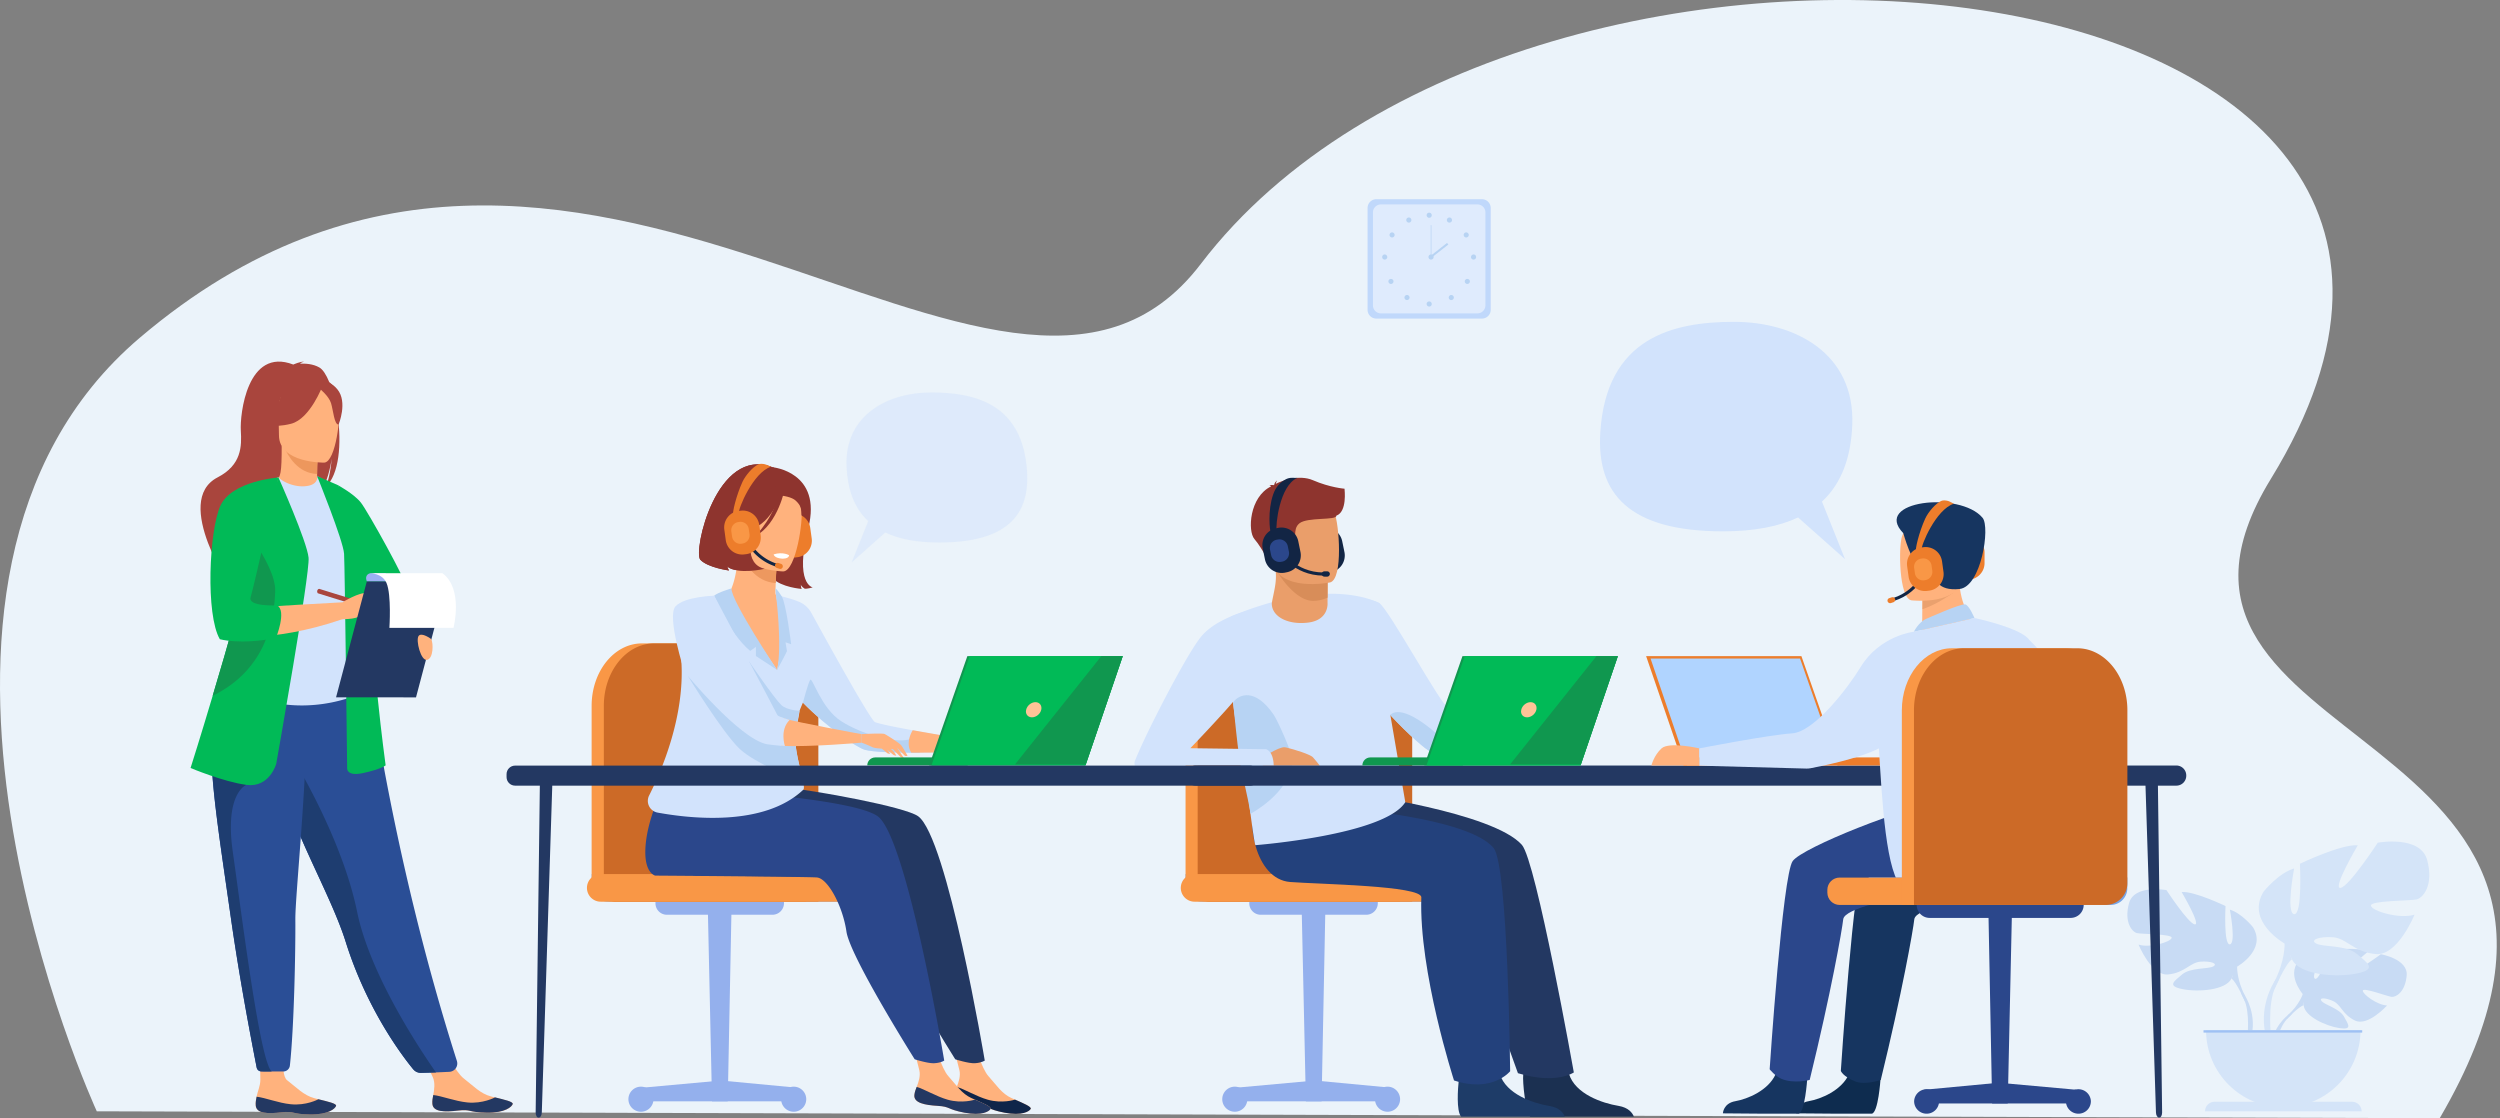 <svg width="313" height="140" fill="none" xmlns="http://www.w3.org/2000/svg"><rect width="100%" height="100%" fill="#808080" stroke="none"/><path d="M12.117 139.135s-30.566-66.31 5.395-96.856C72.32-4.26 125.569 65.543 150.333 33.054c40.973-53.745 175.001-39.95 133.996 26.873C262.812 94.988 334.8 89.747 305.451 140l-293.334-.865z" fill="#EBF3FA"/><path d="M181.007 112.893h-30.481a2.097 2.097 0 01-2.094-2.092v-1.367h32.575v3.459z" fill="#77A4E5"/><path d="M165.462 137.887h-1.966l-.545-24.994h3.002l-.491 24.994z" fill="#94B0ED"/><path d="M174.009 137.887h-19.124v-1.719l9.743-.886 9.381.886v1.719z" fill="#94B0ED"/><path d="M153.026 137.62c0-.865.705-1.57 1.57-1.57.866 0 1.571.705 1.571 1.57 0 .865-.705 1.569-1.571 1.569-.865 0-1.57-.704-1.57-1.569zm19.124 0c0-.865.705-1.57 1.57-1.57.866 0 1.571.705 1.571 1.57 0 .865-.705 1.569-1.571 1.569-.865 0-1.57-.704-1.57-1.569zm-1.091-23.093h-13.215a1.432 1.432 0 01-1.432-1.431v-.203h16.09v.203a1.448 1.448 0 01-1.443 1.431z" fill="#94B0ED"/><path d="M151.167 112.893a2.733 2.733 0 01-2.735-2.733V88.37c0-4.314 2.821-7.816 6.304-7.816h14.252c3.483 0 6.303 3.502 6.303 7.816v24.523h-24.124z" fill="#F99746"/><path d="M151.445 112.893a1.5 1.5 0 01-1.496-1.494v-23.03c0-4.313 2.821-7.815 6.304-7.815h14.252c3.483 0 6.303 3.502 6.303 7.816v24.513h-25.363v.01z" fill="#CC6A27"/><path d="M184.479 112.893h-34.872a1.73 1.73 0 110-3.459h34.872a1.73 1.73 0 110 3.459z" fill="#F99746"/><path d="M185.536 39.888h-13.215a1.099 1.099 0 01-1.101-1.1V26.041c0-.609.492-1.1 1.101-1.1h13.215c.609 0 1.101.491 1.101 1.1v12.747c.011.598-.492 1.1-1.101 1.1z" fill="#C0D8FB"/><path d="M184.97 39.237h-12.072a1.003 1.003 0 01-1.005-1.004V26.596c0-.555.449-1.004 1.005-1.004h12.072c.556 0 1.004.449 1.004 1.004v11.637a1.01 1.01 0 01-1.004 1.004z" fill="#DFEBFD"/><path d="M178.614 26.948c0-.181.139-.32.321-.32.181 0 .32.139.32.32 0 .182-.139.32-.32.32a.322.322 0 01-.321-.32zm2.574.448a.328.328 0 01.438-.128c.15.086.214.278.129.438a.328.328 0 01-.438.128.32.32 0 01-.129-.438zm2.212 1.752a.314.314 0 01.438.096.313.313 0 01-.096.437.314.314 0 01-.438-.096.316.316 0 01.096-.438zm1.09 2.712c.181 0 .32.138.32.32 0 .181-.139.32-.32.32a.315.315 0 01-.321-.32c0-.171.15-.32.321-.32zm-.556 3.149a.31.31 0 010 .448.31.31 0 01-.449 0 .31.31 0 010-.448.33.33 0 01.449 0zm-2.009 2.018a.31.31 0 010 .448.31.31 0 01-.448 0 .308.308 0 010-.448.309.309 0 01.448 0zm-3.311 1.035c0-.181.139-.32.32-.32.182 0 .321.139.321.32 0 .182-.139.32-.321.32a.328.328 0 01-.32-.32zm-1.945-10.666a.328.328 0 00-.438-.128.326.326 0 00-.128.438c.085.15.278.214.438.128a.331.331 0 00.128-.438zm-2.212 1.752a.314.314 0 00-.438.096.314.314 0 00.096.437c.15.096.342.054.439-.096a.315.315 0 00-.097-.438zm-1.089 2.712a.315.315 0 00-.321.32c0 .181.139.32.321.32.181 0 .32-.139.32-.32-.011-.171-.149-.32-.32-.32zm.556 3.149a.308.308 0 000 .448.31.31 0 00.448 0 .31.31 0 000-.448.329.329 0 00-.448 0zm2.008 2.018a.308.308 0 000 .448.31.31 0 00.448 0 .308.308 0 000-.448.309.309 0 00-.448 0zm2.916-4.847c0-.182.139-.32.321-.32.181 0 .32.138.32.32 0 .181-.139.32-.32.32a.315.315 0 01-.321-.32z" fill="#B7D3F3"/><path d="M179.212 28.197h-.086v3.993h.086v-3.993z" fill="#B7D3F3"/><path d="M181.171 30.414l-2.118 1.661.159.202 2.118-1.661-.159-.202z" fill="#B7D3F3"/><path d="M204.564 139.809h-12.981c-.619-.758-.972-4.346-.876-5.264.022-.181.257-1.046.257-1.046s4.797-2.018 5.406.694c.021.085.042.171.064.245.769 2.541 4.209 3.694 6.196 4.015 1.272.213 1.753.886 1.934 1.356z" fill="#1B3051"/><path d="M169.158 99.313c.47 0 17.778 2.413 21.378 6.459 1.795 2.018 6.507 28.496 6.507 28.496s-2.191 1.548-6.998.096c0 0-6.346-17.136-6.09-21.972.075-1.335-15.385-1.901-18.12-2.541-2.735-.641-6.132-2.221-4.658-4.848 1.474-2.637 7.981-5.69 7.981-5.69z" fill="#233862"/><path d="M195.91 139.809h-12.981c-.619-.758-.395-3.577-.299-4.484.022-.182.032-.289.032-.289s4.434-3.544 5.043-.832c.022.085.043.17.064.245.769 2.541 4.21 3.694 6.197 4.014 1.293.203 1.773.876 1.944 1.346z" fill="#1E3C68"/><path d="M162.266 100.712c.47 0 21.144 1.025 24.744 5.477 1.795 2.22 2.062 27.929 2.062 27.929s-2.222 2.755-7.03 1.153c0 0-4.412-13.634-4.092-22.922.054-1.473-12.863-1.644-16.41-1.922-4.498-.352-5.641-7.9-4.167-10.804 1.464-2.894 4.893 1.089 4.893 1.089z" fill="#23417C"/><path d="M166.646 71.64l-.256.053a2.147 2.147 0 01-2.521-1.676l-.278-1.356a2.146 2.146 0 011.677-2.52l.257-.053a2.148 2.148 0 012.521 1.676l.278 1.356a2.139 2.139 0 01-1.678 2.52z" fill="#122544"/><path d="M175.943 100.434c-2.596 4.132-18.771 5.381-18.771 5.381-.278-.662-1.507-11.328-1.71-12.054-.523-1.836-.865-3.865-1.09-5.85 0-.022-.01-.054-.01-.075-.374-3.449-.374-6.758-.321-8.744.032-1.153.075-1.858.075-1.9.043-.022.075-.033.117-.054a43.643 43.643 0 012.821-1.068h.011c.758-.256 1.485-.48 2.19-.672a31.52 31.52 0 013.44-.748 26.036 26.036 0 013.397-.31h.919c2.532.054 4.21.556 5.064.897.118.043.225.086.31.129.011 0 .022.01.032.01.096.043.171.075.225.107.01 0 .01.01.021.01.021.011.053.033.075.044l1.335 13.986 1.87 10.911z" fill="#D2E3FC"/><path d="M193.046 92.843c-1.848.854-12.852 1.58-13.91 1.27-.545-.16-2.81-2.156-5.096-4.612-2.158-2.327-4.338-5.06-5.075-7.025-1.506-4.046-.214-7.633-.214-7.633s2.81-.011 3.953.683c1.144.694 7.693 12.737 8.569 13.057.876.32 11.239.908 12.425 1.474 0-.011 1.197 1.932-.652 2.786z" fill="#D2E3FC"/><path d="M166.209 74.821v.683s.192 2.125-2.436 2.445c-2.628.32-4.616-.822-4.541-2.466.235-1.27.492-2.146.513-3.203a6.69 6.69 0 00-.096-1.27l5.085-.107 1.496.245-.021 3.673z" fill="#EA9E6A"/><path d="M166.219 71.138l-.01 3.683a4.25 4.25 0 01-1.827.406c-2.34 0-4.659-3.758-4.733-4.228l6.57.139z" fill="#D88D59"/><path d="M166.53 72.92s-6.507 1.325-7.276-2.743c-.759-4.068-2.115-6.63 2.009-7.644 4.123-1.015 5.224.384 5.811 1.676.577 1.292 1.122 8.263-.544 8.712z" fill="#EA9E6A"/><path d="M168.335 61.187s-1.816-.138-3.963-1.067c-1.742-.748-3.932.085-4.648.459.022-.118.064-.267.171-.427 0 0-.32.224-.363.544-.032.022-.043.043-.043.043s-.363-.064-.598.043c0 0 .16-.022.224.085.011.01.011.022.022.032-2.714 1.313-2.949 5.595-2.084 6.588 1.047 1.195 2.319 3.875 2.319 3.875s.459-.63.267-1.687c-.193-1.046.715-1.046 1.859-1.527 1.143-.48.192-1.815 1.186-2.626 1.004-.811 4.679-.342 4.626-.96 1.378-.503 1.025-3.236 1.025-3.375z" fill="#8E342E"/><path d="M156.562 101.886c-.31-2.103-1.058-4.783-1.4-7.057-.288-1.89-.566-4.933-.78-6.918 0-.022-.01-.054-.01-.075.01.01.032.043.053.021.716-.875 2.682-1.826 5.053 1.644.471.694 2.415 4.954 2.351 5.819-.331 3.993-5.267 6.566-5.267 6.566z" fill="#B7D3F3"/><path d="M158.111 95.865c-.053-.31.011-.705.246-1.196 0 0 .31-.192.705-.427.599-.342 1.432-.748 1.806-.684.064.011.16.032.267.054.887.213 2.949.843 3.258 1.217.257.31.609.694.844 1.036h-7.126z" fill="#EA9E6A"/><path d="M159.468 95.865h-17.393c-.043-.225-.054-.428.01-.588.524-1.313 1.528-3.47 2.703-5.776a151.177 151.177 0 012.682-5.092c1.228-2.221 2.361-4.079 3.023-4.837.524-.598 1.186-1.1 1.87-1.516.588-.352 1.186-.64 1.741-.875.043-.022.075-.032.118-.054 1.207-.49 2.169-.704 2.169-.704s.01.544.01 1.398c0 2.456-.085 7.388-.876 8.595-.213.33-.619.843-1.132 1.441-.011.022-.032.032-.043.053-.278.32-.577.673-.897 1.026a211.153 211.153 0 01-4.391 4.708l-.032.032h.032l4.882.064 1.496.021 3.098.043c.214.096.385.245.513.427.31.448.406 1.078.417 1.634z" fill="#D2E3FC"/><path d="M193.047 92.843c-1.849.854-12.853 1.58-13.911 1.27-.544-.16-2.809-2.156-5.096-4.612.118.01 1.154-1.719 5.919 2.434 0 0 1.25.556 4.637.246 3.387-.299 7.746-.416 8.451.662z" fill="#B7D3F3"/><path d="M161.145 71.64l-.256.053a2.147 2.147 0 01-2.521-1.676l-.278-1.356a2.146 2.146 0 011.677-2.52l.257-.053a2.148 2.148 0 012.521 1.676l.278 1.356a2.155 2.155 0 01-1.678 2.52z" fill="#122544"/><path d="M159.126 66.76c-.171-.31-.427-2.829.267-4.836.331-.971.876-1.527 1.56-1.9.246-.14.523-.203.801-.203l.684.01c-2.254.95-2.767 6.043-2.596 6.588-.011-.022-.011-.032-.022-.043l-.694.384zm6.57 5.307c-3.782 0-5.651-2.99-5.673-3.022l.342-.203-.171.107.171-.107c.021.032 1.784 2.83 5.331 2.83h.075v.395h-.075z" fill="#122544"/><path d="M160.536 70.316l-.128.021a1.071 1.071 0 01-1.261-.833l-.139-.672a1.07 1.07 0 01.834-1.26l.128-.022a1.071 1.071 0 011.261.833l.139.673a1.07 1.07 0 01-.834 1.26z" fill="#2B478B"/><path d="M166.167 72.195h-.353a.333.333 0 01-.331-.331c0-.182.15-.331.331-.331h.353c.181 0 .331.15.331.33-.011.182-.15.332-.331.332z" fill="#122544"/><path d="M288.315 124.477s-2.351-2.744-.15-4.484c0 0 1.613-.971 2.927-.897 0 0-1.859 3.128-1.26 3.438.598.31 1.827-3.63 1.827-3.63s3.675-.352 4.85.214c0 0-3.141 2.562-2.479 2.722.663.15 4.049-2.37 4.049-2.37s3.419.576 3.238 2.669c-.182 2.082-1.357 2.723-1.881 2.669-.513-.053-3.547-1.206-3.611-.79-.064.416 1.752 1.804 3.034 1.868 0 0-2.403 2.659-4.006 1.89-1.603-.769-1.741-1.986-2.735-2.434-.994-.459-1.848-.459-1.442.011.416.469 2.222.918 2.788 1.921.566 1.015 1.079 1.687-.577 1.442-1.656-.246-4.348-1.463-4.466-2.851-.117-1.388-.106-1.388-.106-1.388z" fill="#C8DBF4"/><path d="M299.639 122.182s-9.284-.352-11.335 2.295c0 0-.449 1.356-1.849 2.595l-.213.587s1.613-1.698 2.179-1.794c.011 0-.897-3.288 11.218-3.683z" fill="#C8DBF4"/><path d="M286.466 127.072s-1.987 1.473-2.126 4.099l.363.032s.641-2.722 1.784-3.779c1.143-1.068-.021-.352-.021-.352zm-6.389-6.043s3.74-2.093 1.998-4.943c0 0-1.399-1.751-2.895-2.2 0 0 .801 4.239 0 4.346-.801.096-.545-4.794-.545-4.794s-3.942-1.901-5.492-1.751c0 0 2.447 4.142 1.646 4.046-.802-.096-3.547-4.292-3.547-4.292s-4.049-.747-4.69 1.644c-.652 2.392.395 3.588.993 3.737.598.15 4.445.096 4.348.598-.096.502-2.692 1.303-4.145.844 0 0 1.603 3.939 3.697 3.736 2.094-.203 2.745-1.494 4.049-1.601 1.303-.096 2.243.245 1.602.598-.651.352-2.841.117-3.899 1.003-1.047.886-1.902 1.442.053 1.837 1.945.395 5.438.149 6.143-1.346l.684-1.462z" fill="#C8DBF4"/><path d="M268.4 113.844s10.481 3.395 11.688 7.185c0 0-.053 1.697.994 3.64v.748s-1.101-2.541-1.699-2.894c0 0 2.34-3.288-10.983-8.679z" fill="#C8DBF4"/><path d="M281.081 124.669s1.614 2.456.695 5.445l-.417-.106s.406-3.289-.438-4.944c-.854-1.665.16-.395.16-.395z" fill="#C8DBF4"/><path d="M286.039 118.135s-4.936-2.765-2.628-6.512c0 0 1.837-2.306 3.814-2.894 0 0-1.058 5.595 0 5.723 1.057.128.726-6.31.726-6.31s5.203-2.498 7.244-2.306c0 0-3.227 5.456-2.169 5.328 1.058-.128 4.669-5.659 4.669-5.659s5.331-.982 6.186 2.167c.854 3.161-.524 4.741-1.314 4.933-.791.192-5.855.128-5.727.79.128.662 3.558 1.708 5.459 1.121 0 0-2.104 5.2-4.871 4.933-2.767-.267-3.622-1.976-5.332-2.104-1.709-.128-2.959.331-2.104.79.854.459 3.75.15 5.128 1.324 1.378 1.175 2.5 1.901-.064 2.424-2.564.523-7.169.192-8.098-1.772l-.919-1.976z" fill="#D4E4F8"/><path d="M301.434 108.665s-13.825 4.474-15.396 9.47c0 0 .065 2.232-1.314 4.805v.982s1.453-3.352 2.233-3.811c0 0-3.087-4.335 14.477-11.446z" fill="#D4E4F8"/><path d="M284.724 122.94s-2.136 3.235-.918 7.174l.544-.149s-.534-4.335.588-6.513c1.122-2.178-.214-.512-.214-.512z" fill="#D4E4F8"/><path d="M285.868 138.645c5.342 0 9.669-4.324 9.669-9.662h-19.338c0 5.338 4.327 9.662 9.669 9.662z" fill="#D4E4F8"/><path d="M295.676 139.136h-19.605c0-.662.534-1.196 1.196-1.196h17.223a1.207 1.207 0 011.186 1.196z" fill="#D4E4F8"/><path d="M295.751 128.983h-19.872v.299h19.872v-.299z" fill="#9FC1F4"/><path d="M54.125 138.186c.075 1.046 1.55 1.057 3.227.865 1.677-.193 1.228.224 3.568.267 2.34.032 3.152-.737 3.27-1.079.095-.299-1.026-.544-2.234-.843-.15-.032-.299-.075-.46-.118-1.356-.341-2.264-1.366-3.429-2.252-1.1-.844-2.521-3.887-2.521-3.887l-3.205-.149s1.346 2.733 1.859 3.907c.299.694.17 1.549.042 2.2-.074.352-.138.715-.117 1.089z" fill="#FFB27D"/><path d="M57.351 139.04c1.678-.192 1.229.224 3.569.267 2.34.032 3.151-.737 3.269-1.079.096-.298-1.026-.544-2.233-.843l-.01.021s-1.507.812-3.44.62c-1.571-.161-3.174-.812-4.264-.929-.064.352-.139.715-.106 1.089.064 1.046 1.538 1.057 3.215.854z" fill="#233862"/><path d="M32.01 138.399c.075 1.047 1.55 1.057 3.227.865 1.677-.192 1.228.235 3.568.267 2.34.032 3.152-.737 3.27-1.068.106-.299-1.026-.544-2.233-.843-.15-.032-.3-.075-.46-.118-1.357-.352-2.265-1.366-3.43-2.252-1.1-.844 0-5.84 0-5.84l-3.525-.342s.17 4.207.17 6.118c0 .758-.352 1.484-.48 2.135-.064.352-.128.715-.107 1.078z" fill="#FFB27D"/><path d="M35.236 139.264c1.678-.192 1.229.235 3.569.267 2.34.032 3.151-.737 3.269-1.068.107-.299-1.026-.544-2.233-.843l-.01.021s-1.507.812-3.44.609c-1.571-.16-3.174-.822-4.264-.94-.075.353-.139.716-.107 1.089.075 1.047 1.55 1.057 3.216.865z" fill="#233862"/><path d="M42.288 52.102c.609-2.488-.278-3.652-1.069-4.27-.374-.919-.801-1.58-1.24-1.827-.8-.459-1.762-.501-2.424-.47.17-.18.512-.245.512-.245-.416-.064-1.346.352-1.346.352-5.79-2.23-6.698 6.289-6.57 8.264.117 1.975.107 4.303-2.906 5.861-5.748 2.98 1.912 14.179 1.912 14.179-.15-1.602 7.233-10.036 11.08-12.556.94-1.377 1.27-3.811 1.292-4.003-.16 1.932-.492 3.01-.79 3.63 1.762-1.623 2.019-5.499 1.549-8.915z" fill="#A9453D"/><path d="M40 61.518c.022.011-1.858.983-3.268.598-1.325-.363-2.201-2.082-2.18-2.092.566-.107.727-.886.716-4.207l.256.053 4.274.844s-.096 1.345-.096 2.616c0 1.067.064 2.082.299 2.188z" fill="#FFB27D"/><path d="M39.799 56.725s-.096 1.345-.096 2.615c-2.393-.064-3.665-2.252-4.178-3.459l4.274.844z" fill="#ED975D"/><path d="M57.202 132.826a1.049 1.049 0 01-.951 1.367l-1.667.075-1.773.053a1.434 1.434 0 01-1.143-.523c-1.41-1.73-5.759-7.495-8.387-15.876-.075-.235-.15-.47-.235-.715-1.742-5.072-5.353-11.435-7.255-17.2-.299-.918-.576-1.783-.822-2.595a35.8 35.8 0 00-.225-.768c-1.4-4.869-1.805-8.06-2.18-11.477l13.73.106s2.895 22.453 10.908 47.553z" fill="#2A4E96"/><path d="M44.382 77.394c-.032 6.534.961 9.331.961 9.331s-5.876 2.99-12.863.79c-.085-.02-1.923-10.783-1.741-11.765.32-1.815.33-3.694.17-5.466-.427-4.698-1.698-8.595-1.698-8.595 1.901-.438 3.686-1.196 5.673-1.932.46.566 1.848 1.163 3.055 1.132 1.39-.033 1.849-.63 1.774-1.282a45.518 45.518 0 012.67 1.602c1.261 2.188 3.815 4.313 4.007 7.665.022.833-2.008 8.339-2.008 8.52z" fill="#D2E3FC"/><path d="M32.566 78.12c-.599.854-1.753 6.011-4.616 6.662 1.475-3.672 2.596-5.284 2.767-6.416.32-2.114.332-4.292.171-6.353.962-1.676 1.678-2.829 1.678-2.829.074-.267 1.527-4.74 1.987-.747.47 3.993-1.314 8.733-1.987 9.683z" fill="#5F9AA8"/><path d="M42.299 60.739s2.04 1.1 2.895 2.2c.855 1.088 5.887 10.12 5.887 11.028 0 .908-5.107.31-5.107.31l-3.675-13.538z" fill="#01BA57"/><path d="M40.6 57.92s-5.663.096-5.674-3.427c0-3.523-.737-5.893 2.874-6.096 3.611-.213 4.317 1.132 4.605 2.317.3 1.163-.331 7.089-1.805 7.206z" fill="#FFB27D"/><path d="M40.386 48.3s-1.55 4.133-3.932 4.752c-2.382.608-3.408-.021-3.408-.021s1.827-1.453 2.201-3.983c0 0 3.974-2.712 5.139-.747z" fill="#A9453D"/><path d="M40.002 48.643s1.153.918 1.442 1.825c.278.897.406 2.744.95 2.68 0 0 1.165-2.808-.149-4.399-1.389-1.697-2.243-.106-2.243-.106z" fill="#A9453D"/><path d="M39.702 59.607s3.28 8.093 3.377 9.727c.096 1.633.384 26.776.384 26.776s-.192 1.153 2.02.673c2.21-.48 2.799-.961 2.799-.961s-2.127-15.502-1.55-20.894c.577-5.392-4.433-14.189-4.433-14.189l-2.597-1.132z" fill="#01BA57"/><path d="M54.585 134.268l-1.923.053a1.093 1.093 0 01-.887-.406c-1.293-1.559-5.79-7.409-8.493-16.004-.075-.235-.15-.47-.236-.715-1.741-5.071-5.352-11.435-7.254-17.2-.299-.918-.577-1.783-.823-2.594a35.8 35.8 0 00-.224-.769l2.02-1.537s6.068 9.822 7.948 19.068c1.645 8.039 8.184 17.701 9.872 20.104z" fill="#1E3D70"/><path d="M36.977 115.039c.033 4.25-.17 13.73-.683 18.364a.834.834 0 01-.834.747h-1.43c-.61 0-1.058 0-1.357-.011a.557.557 0 01-.534-.448c-1.421-7.249-2.447-13.26-3.195-18.46-.62-4.356-1.175-8.082-1.602-11.295-.428-3.235-.727-5.936-.834-8.232a17.976 17.976 0 01-.032-1.046c-.01-.342-.01-.673-.01-.993l11.859-1.153c-.14 7.869-1.357 19.912-1.347 22.527z" fill="#2A4E96"/><path d="M34.029 134.15c-.545 0-.962 0-1.26-.011a.653.653 0 01-.642-.544c-1.41-7.207-2.425-13.196-3.173-18.374-.62-4.356-1.175-8.082-1.603-11.296-.427-3.235-.726-5.936-.833-8.231l4.348 2.562s-2.777.982-1.72 8.392c1.058 7.42 3.408 26.445 4.883 27.502z" fill="#1E3D70"/><path d="M34.585 95.63s-.834 3.021-3.729 2.637c-2.895-.385-6.998-2.114-6.998-2.114s1.24-3.897 2.767-9.033c1.86-6.203 4.167-14.2 5.246-19.25.31-1.409.513-2.594.588-3.437l2.403-4.655s3.58 8.018 3.772 10.047c.192 2.017-4.05 25.804-4.05 25.804z" fill="#01BA57"/><path d="M34.456 74.052c-.128 3.278-.898 9.63-7.778 13.036-.021.011-.032.022-.053.022 1.859-6.203 4.166-14.2 5.245-19.25 1.272 1.89 2.66 4.399 2.586 6.192z" fill="#10974F"/><path d="M31.7 69.515l3.162-9.748c-.01 0-3.996 1.185-6.004 2.2 0 0-1.25 1.612-2.03 5.349 0 0-.823 8.947 1.015 12.224 0 0 5.78 1.153 15.032-2.018v-2.114s-10.118.534-12.19.77l1.015-6.663z" fill="#FFB27D"/><path d="M34.874 59.778s-5.866.416-7.287 3.555c-1.41 3.15-1.859 13.613-.064 16.698 0 0 2.479.705 6.86-.117l.16-.032s1.399-3.417.149-4.09c0 0-3.697.193-3.312-1.024.385-1.228 3.494-14.99 3.494-14.99z" fill="#01BA57"/><path d="M49.585 76.71l-.171.556-9.626-2.99s-.128-.149-.064-.341c.075-.213.235-.213.235-.213l9.626 2.989z" fill="#A9453D"/><path d="M50.279 77.234l-.695-.523-.17.555.865-.032z" fill="#A9453D"/><path d="M42.876 75.408s2.18-1.345 3.098-1.142c.919.203 3.248 1.9 2.126 2.263-1.122.363-2.03-.02-2.468.246-.427.267-.748.747-2.767.747-1.998 0 .01-2.114.01-2.114z" fill="#FFB27D"/><path d="M42.074 87.302l10.01.01 3.846-14.54h-10l-3.856 14.53z" fill="#233862"/><path d="M46.358 71.768s-.77.128-.438 1.003h3.418l-1.09-1.003h-1.89z" fill="#9DB0F4"/><path d="M46.358 71.768s1.507 0 2.03 1.217c.641 1.484.364 5.626.364 5.626h8.023s1.272-4.879-1.378-6.843h-9.039z" fill="#fff"/><path d="M53.986 80.01s-1.207-.908-1.58-.384c-.375.523.288 3.181 1.078 2.989.78-.203.79-2.06.502-2.605z" fill="#FFB27D"/><path opacity=".5" d="M105.985 58.39c-.257-6.406 5.117-9.256 10.609-9.256 5.491 0 11.474 1.42 11.998 9.94.331 5.477-2.597 8.85-11.015 8.85-2.842 0-5.043-.448-6.742-1.249l-4.209 3.737 2.072-5.168c-1.827-1.697-2.596-4.089-2.713-6.854z" fill="#D2E3FC"/><path d="M231.904 53.212c.363-8.947-7.137-12.918-14.808-12.918s-16.015 1.985-16.741 13.879c-.47 7.655 3.611 12.352 15.363 12.352 3.964 0 7.041-.63 9.402-1.74l5.876 5.221-2.885-7.206c2.554-2.37 3.633-5.723 3.793-9.588z" fill="#D2E3FC"/><path d="M106.658 112.893H76.177a2.096 2.096 0 01-2.094-2.092v-1.367h32.575v3.459z" fill="#77A4E5"/><path d="M91.112 137.887h-1.966l-.545-24.994h3.002l-.491 24.994z" fill="#94B0ED"/><path d="M99.66 137.887H80.536v-1.719l9.743-.886 9.38.886v1.719z" fill="#94B0ED"/><path d="M78.677 137.62c0-.865.705-1.569 1.57-1.569.865 0 1.57.704 1.57 1.569s-.705 1.569-1.57 1.569c-.865 0-1.57-.704-1.57-1.569zm19.123 0c0-.865.706-1.569 1.571-1.569s1.571.704 1.571 1.569-.706 1.569-1.571 1.569-1.57-.704-1.57-1.569zm-1.09-23.093H83.496c-.79 0-1.432-.641-1.432-1.431v-.203h16.09v.203a1.448 1.448 0 01-1.442 1.431z" fill="#94B0ED"/><path d="M76.808 112.893a2.732 2.732 0 01-2.736-2.733V88.37c0-4.314 2.821-7.816 6.304-7.816h14.252c3.483 0 6.304 3.502 6.304 7.816v24.523H76.808z" fill="#F99746"/><path d="M77.096 112.893a1.499 1.499 0 01-1.496-1.494v-23.03c0-4.313 2.82-7.815 6.303-7.815h14.252c3.483 0 6.304 3.502 6.304 7.816v24.513H77.096v.01z" fill="#CC6A27"/><path d="M110.13 112.893H75.258a1.73 1.73 0 110-3.459h34.872a1.73 1.73 0 110 3.459z" fill="#F99746"/><path d="M119.5 137.086c-.107 1.004 1.292 1.26 2.916 1.367 1.624.096 1.133.427 3.344.854 2.222.427 3.12-.171 3.28-.47.15-.267-.887-.694-1.976-1.174-.139-.064-.278-.118-.417-.182-1.239-.555-1.923-1.676-2.874-2.722-.908-.982-1.741-4.121-1.741-4.121l-3.013-.673s.822 2.819 1.1 4.025c.171.705-.096 1.495-.331 2.093-.128.32-.246.651-.288 1.003z" fill="#FFB27D"/><path d="M122.416 138.453c1.624.096 1.133.427 3.344.854 2.223.427 3.12-.171 3.28-.47.15-.267-.887-.694-1.976-1.174l-.022.021s-1.57.513-3.365 0c-1.464-.416-2.885-1.313-3.889-1.601-.128.32-.256.662-.288 1.014-.107.993 1.292 1.26 2.916 1.356z" fill="#0F2549"/><path d="M114.939 102.185c-1.624-1.142-12.351-3.171-17.832-3.758l-6.047-5.253s-5.15 7.623-5.192 13.463c-.021 2.722 1.24 2.989 1.24 2.989s19.401.139 20.256.235c1.389.139 3.226 3.609 3.686 6.769.459 3.16 8.547 15.993 8.547 15.993s1.688.545 2.468.491c.844-.053 1.228-.33 1.228-.33s-4.701-28.026-8.354-30.599z" fill="#233862"/><path d="M114.479 137.086c-.107 1.004 1.293 1.26 2.917 1.367 1.624.096 1.132.427 3.344.854 2.222.427 3.119-.171 3.28-.47.149-.267-.887-.694-1.977-1.174-.139-.064-.278-.118-.416-.182-1.24-.555-1.924-1.676-2.874-2.722-.909-.982-1.742-4.121-1.742-4.121l-3.013-.673s.823 2.819 1.101 4.025c.171.705-.096 1.495-.331 2.093-.118.32-.246.651-.289 1.003z" fill="#FFB27D"/><path d="M117.395 138.453c1.624.096 1.133.427 3.345.854 2.222.427 3.119-.171 3.279-.47.15-.267-.886-.694-1.976-1.174l-.021.021s-1.571.513-3.366 0c-1.464-.416-2.884-1.313-3.889-1.601-.128.32-.256.662-.288 1.014-.096.993 1.303 1.26 2.916 1.356z" fill="#233862"/><path d="M109.874 102.185c-1.41-.993-5.652-1.751-10.331-2.328a3.16 3.16 0 01-2.671-2.359l-10.887-4.324s-5.15 7.623-5.192 13.463c-.022 2.722 1.24 2.989 1.24 2.989s19.401.139 20.256.235c1.388.139 3.226 3.609 3.685 6.769.46 3.16 8.547 15.993 8.547 15.993s1.688.545 2.468.491c.844-.053 1.229-.33 1.229-.33s-4.69-28.026-8.344-30.599z" fill="#2B478B"/><path d="M95.323 66.28s-3.174 1.623-.866 5.103c0 0-2.724.31-3.408-.47 0 0 .107.342.224.513 0 0-2.638-.342-3.59-1.345-.95-1.004 2.01-14.307 9.04-11.584 0 0 6.249.566 4.476 7.612-1.774 7.047.555 7.431.555 7.431s-.705.213-1.015.16c0 0-.427-.256-.481-.523 0 0 .022.416.118.555 0 0-2.553-.181-3.654-1.345-1.09-1.142-2.008-4.687-1.4-6.107z" fill="#8E342E"/><path d="M99.853 69.76l-.256.033a2.08 2.08 0 01-2.34-1.773l-.181-1.323a2.078 2.078 0 011.773-2.339l.257-.032a2.08 2.08 0 012.339 1.773l.182 1.323c.149 1.132-.652 2.19-1.774 2.339z" fill="#ED7D2B"/><path d="M100.569 80.405c-.951.726-1.55 3.363-3.077 3.8-5.727 1.634-8.793-5.156-9.797-8.466.769-.49 1.506-.63 1.933-.704a14.25 14.25 0 011.218-.16c.62-.534 1.485-2.616 1.539-5.787l.277.064 4.627 1.014s-.14 1.463-.171 2.84c-.022 1.079-.064 1.335.021 1.463.363.064.78.982.78.982.085.075 1.517 2.189 2.65 4.954z" fill="#FFB27D"/><path d="M97.3 70.156s-.14 1.462-.171 2.84c-2.597-.129-3.921-2.53-4.455-3.855l4.626 1.015z" fill="#ED985F"/><path d="M120.825 94.124s-2.725.096-5.674.107h-1.057c-2.404-.01-4.776-.096-5.78-.352-.983-.257-4.765-2.819-7.789-5.915-.235.555-.406.982-.416 1.014a14.727 14.727 0 01-.417 2.06c-.01.044-.021.097-.032.14-.01.032-.01.074-.021.117-.011.032-.011.075-.022.107-.32 1.986.663 5.007.951 6.544.096.492.118.823 0 .93-4.925 4.665-14.177 3.608-18.237 2.861a1.49 1.49 0 01-1.058-2.146c1.56-3.096 4.498-9.93 4.028-16.89-.021-.235 2.2-7.837 2.2-7.837s1.72-.299 3.719-.46c.192.172.577 5.179 3.066 5.467.406.043 3.002 4.015 3.002 4.015l.79-4.057-.929-5.381c1.197.352 1.849.48 2.842.875.673.267 1.24.769 1.592 1.41 1.742 3.18 7.393 13.441 7.97 13.676.545.224 2.575.63 4.733 1.025 2.885.523 5.972 1.025 5.972 1.025l.567 1.665z" fill="#D2E3FC"/><path d="M98.068 71.544s-6.154-.118-6.015-3.95c.139-3.823-.566-6.417 3.365-6.503 3.932-.085 4.648 1.399 4.915 2.69.256 1.282-.663 7.688-2.265 7.763z" fill="#FFB27D"/><path d="M115.151 94.242h-1.057c-2.404-.011-4.776-.096-5.78-.353-.983-.256-4.765-2.818-7.789-5.914 0 0 .641-2.445.909-2.851.277-.406 1.356 3.566 3.899 5.178 2.532 1.612 6.507 2.744 8.43 2.295 1.314-.32 1.442.844 1.388 1.645z" fill="#B7D3F3"/><path d="M96.86 69.408s.044.46 1.048.534c0 0 .844.064.887-.427 0-.01-.78-.47-1.934-.107z" fill="#fff"/><path d="M97.193 70.956c-3.494-1.1-4.349-4.409-4.36-4.441l.375-.096-.182.043.182-.043c.01.032.822 3.128 4.102 4.174.022.011.043.011.064.022l-.106.363a.139.139 0 01-.075-.022z" fill="#122544"/><path d="M97.588 71.213l-.331-.107a.324.324 0 11.192-.62l.332.107a.324.324 0 01.213.406.316.316 0 01-.406.214z" fill="#ED7D2B"/><path d="M98.421 60.579s-1.57 4.666-3.942 5.456c-2.361.79-3.141-.15-3.141-.15s1.741-1.601 1.944-4.185c-.01 0 3.814-3.032 5.139-1.121z" fill="#8E342E"/><path d="M95.472 61.956s3.205-.181 4.167.737c.694.662.673 1.003.726 1.879 0 0 1.4-2.167-.043-3.673-1.527-1.612-4.85 1.057-4.85 1.057z" fill="#8E342E"/><path d="M98.282 61.07s-.801 4.463-3.74 6.086c0 0 2.843-2.904 2.896-5.819.043-2.915.844-.267.844-.267z" fill="#8E342E"/><path d="M87.684 70.08c.95 1.005 3.59 1.346 3.59 1.346-.118-.17-.225-.512-.225-.512 1.357 1.1 4.69.299 4.69.299-2.66-.588-1.795-4.42-.897-4.58.523-2.894 1.57-6.492 2.062-8.104-.118-.021-.182-.021-.182-.021-7.03-2.733-9.979 10.58-9.038 11.573z" fill="#8E342E"/><path d="M93.464 69.376l-.257.032a2.08 2.08 0 01-2.34-1.772l-.181-1.324a2.078 2.078 0 011.773-2.338l.257-.032a2.08 2.08 0 012.34 1.772l.181 1.324a2.1 2.1 0 01-1.773 2.338z" fill="#ED7D2B"/><path d="M91.797 64.53c-.15-.278.374-2.478 1.154-4.186.374-.822 1.325-1.922 2.008-2.21.246-.107.567-.064.834 0 .192.043.737.299.737.299-2.233.694-4.167 5.36-4.028 5.84 0-.01-.01-.021-.01-.032l-.695.288z" fill="#ED7D2B"/><path d="M92.95 68.052l-.127.022a1.035 1.035 0 01-1.165-.886l-.096-.662a1.035 1.035 0 01.887-1.164l.128-.021c.566-.075 1.09.32 1.164.886l.097.662a1.04 1.04 0 01-.887 1.163z" fill="#F99746"/><path d="M107.876 91.914s2.639-.15 2.895-.01c.417.224 1.838 1.131 2.051 1.398.225.267.802 1.324.802 1.324s-.257.075-.364-.032a62.676 62.676 0 01-.972-1.014l.887 1.345s-.31-.01-.428-.15c-.117-.128-.95-.971-.95-.971l-.278-.053s.288.234.438.437c.16.203.256.427.256.427s-.256-.042-.331-.085c-.075-.043-.823-.683-.823-.683l.396.534s-.267-.011-.353-.075c-.085-.064-.662-.587-.769-.587-.107 0-.844-.032-1.154-.193-.32-.17-1.314-.555-1.314-.555l.011-1.057z" fill="#FFB27D"/><path d="M91.583 73.668s-1.763.513-2.168.918c0 0 1.848 4.709 4.508 6.908l.716-.502v1.142l2.66 1.74c0 .011-5.844-8.775-5.716-10.206zm8.985 24.289c-1.4-.544-6.079-2.434-7.96-4.196-2.104-1.975-6.463-9.085-6.463-9.085l7.628-1.869s3.141 4.591 4.039 5.456c.684.672 2.286.726 2.286.726l-.417 2.06-.032.14c-.01.031-.01.074-.021.117-.01.032-.01.074-.021.106-.31 1.986.673 5.008.961 6.545z" fill="#B7D3F3"/><path d="M97.15 74.448s.812 6.405.139 9.438c0 0 1.09-1.997 1.24-2.37l-.182-1.1.705.245s-.62-5.114-1.186-6.01c-.567-.897-.77-.983-.77-.983l.054.78z" fill="#B7D3F3"/><path d="M120.825 94.124s-3.408.128-6.731.107c-.823-1.281.181-2.808.181-2.808a384.31 384.31 0 005.973 1.025l.577 1.676z" fill="#FFB27D"/><path d="M121.156 95.832h-12.575c0-.555.449-1.003 1.005-1.003h11.57v1.003z" fill="#10974F"/><path d="M140.569 82.145L135.9 95.832h-19.573l4.786-13.687h19.456z" fill="#10974F"/><path d="M140.569 82.145l-4.626 13.56-.043.127h-19.284l4.786-13.687h19.167z" fill="#01BA57"/><path d="M130.365 88.86c-.117.524-.641.95-1.164.95-.524 0-.855-.426-.727-.95.118-.522.641-.95 1.165-.95.523 0 .844.428.726.95z" fill="#FFC397"/><path d="M140.569 82.145l-4.626 13.56h-8.868l10.812-13.56h2.682z" fill="#10974F"/><path d="M107.876 92.982s-6.474.566-10.053.406v-3.513c2.34.651 10.053 2.04 10.053 2.04v1.067z" fill="#FFB27D"/><path d="M89.425 74.586s-3.707.086-4.85 1.324c-1.143 1.239 1.132 8.232 1.132 8.232s6.902 8.445 10.353 9.043c0 0 1.506.203 2.212.213 0 0-.695-2.007.598-3.267 0 0-1.475-.416-1.539-.598-.064-.181-7.906-14.947-7.906-14.947z" fill="#D2E3FC"/><path d="M67.449 139.926h-.032c-.204 0-.353-.288-.353-.651l.534-41.681 1.581-.331-1.346 42.022c-.01.363-.181.641-.384.641z" fill="#233862"/><path d="M64.49 98.363h92.029c.588 0 1.069-.48 1.069-1.067v-.374c0-.587-.481-1.068-1.069-1.068h-92.03c-.587 0-1.068.48-1.068 1.068v.374c0 .587.48 1.067 1.068 1.067zm205.822 41.563h.032c.203 0 .353-.288.353-.651l-.535-41.681-1.581-.331 1.346 42.022c.011.363.182.641.385.641z" fill="#233862"/><path d="M149.703 98.363h122.778a1.24 1.24 0 001.239-1.239v-.042a1.24 1.24 0 00-1.239-1.239H149.703a1.24 1.24 0 00-1.239 1.239v.042a1.24 1.24 0 001.239 1.239z" fill="#233862"/><path d="M183.143 95.832h-12.575c0-.555.449-1.003 1.005-1.003h11.581v1.003h-.011z" fill="#10974F"/><path d="M202.556 82.145l-4.669 13.687h-19.573l4.787-13.687h19.455z" fill="#10974F"/><path d="M202.556 82.145l-4.626 13.56-.043.127h-19.294l4.797-13.687h19.166z" fill="#01BA57"/><path d="M192.353 88.86c-.118.524-.641.95-1.165.95-.523 0-.855-.426-.726-.95.117-.522.641-.95 1.164-.95.524 0 .844.428.727.95z" fill="#FFC397"/><path d="M202.556 82.145l-4.626 13.56h-8.868l10.812-13.56h2.682z" fill="#10974F"/><path d="M206.092 82.145l4.701 13.698 19.54-.01-4.797-13.688h-19.444z" fill="#ED7D2B"/><path d="M206.647 82.444l4.52 13.26.042.128h18.836l-4.68-13.388h-18.718z" fill="#B0D4FF"/><path d="M210.792 95.843l27.297-.01c0-.556-.449-1.004-1.004-1.004h-26.571l.278 1.014zm35.6-23.263h-.257a2.074 2.074 0 01-2.073-2.072v-1.335c0-1.142.93-2.07 2.073-2.07h.257c1.143 0 2.072.928 2.072 2.07v1.335c0 1.132-.94 2.071-2.072 2.071z" fill="#ED7D2B"/><path d="M235.441 135.09s-.278 4.291-1.111 4.345c-.107.011-4.209 0-4.209 0l-5.236-.043s.033-1.26 1.571-1.527c1.528-.266 4.092-1.334 5.021-3.352.983-2.114 3.964.577 3.964.577z" fill="#0E2C4F"/><path d="M250.419 99.815c.203.17 5.534 5.946 5.096 10.377-.128 1.303-1.25 2.285-2.564 2.285h-6.495s-6.624 1.185-6.785 2.616c-.16 1.43-1.517 9.149-4.198 20.114 0 0-1.977.683-3.184.192-1.592-.64-1.816-1.324-1.816-1.324s1.602-24.545 2.863-26.274c1.261-1.73 14.295-6.865 18.515-7.378 4.22-.523-1.432-.608-1.432-.608z" fill="#163560"/><path d="M212.759 93.697s-3.771-.875-4.733 0c-.961.876-1.271 2.146-1.271 2.146h6.004v-2.146z" fill="#FFB27D"/><path d="M226.264 135.09s-.278 4.291-1.111 4.345c-.107.011-4.21 0-4.21 0l-5.235-.043s.032-1.26 1.571-1.527c1.528-.266 4.092-1.334 5.021-3.352.983-2.114 3.964.577 3.964.577z" fill="#163560"/><path d="M255.344 99.815c.15.128 1.304 3.235 2.073 6.758.662 3.032-1.645 5.904-4.754 5.904h-15.107s-6.624 1.185-6.784 2.616c-.161 1.43-1.517 9.149-4.199 20.114 0 0-1.987.523-3.536-.139-.823-.352-1.475-1.196-1.475-1.196s1.614-24.342 2.885-26.071c1.261-1.73 14.295-6.865 18.515-7.378 4.209-.523 12.382-.608 12.382-.608z" fill="#2B478B"/><path d="M246.968 77.864l-2.34 2.242h-3.985c0-.32.011-1.655.022-2.861v-.214c0-.267.01-.523.01-.769.011-.662.011-1.153.011-1.153l1.026-.704 2.275-1.559 1.229-.843c0 .02.107 1.12.118 1.28.288 2.873 1.634 4.58 1.634 4.58z" fill="#FFB27D"/><path d="M241.188 77.469c.075-.032 4.381-1.965 4.883-1.794.502.171 1.132 1.709 1.132 1.709l-7.585 1.719c0-.022.598-1.228 1.57-1.634z" fill="#B7D3F3"/><path d="M259.821 90.366c-.823-5.06-4.284-8.84-5.769-10.26-.994-1.495-6.849-2.733-6.849-2.733l-7.585 1.719s-4.274.459-6.688 4.452c-1.496 2.466-5.759 8.103-8.568 8.274-2.81.17-11.614 1.879-11.614 1.879v2.167l13.43.363c.16 0 .331-.01.491-.042 1.154-.214 6.111-1.207 8.569-2.488.395 6.342.854 16.015 3.077 17.552 2.339 1.623 18.824 1.847 20.566-.63.897-1.27-.203-8.776-1.571-16.014 1.699-.801 2.853-2.125 2.511-4.239z" fill="#D2E3FC"/><path d="M244.597 74.191l-.203.128s-1.87 1.346-3.697 1.954c.011-.662.011-1.153.011-1.153l1.026-.705 2.863-.224z" fill="#EAA16E"/><path d="M239.308 75.163s6.122.726 6.517-3.096c.396-3.823 1.453-6.3-2.446-6.919-3.9-.619-4.808.758-5.246 1.997-.438 1.238-.406 7.73 1.175 8.018z" fill="#FFB27D"/><path d="M238.293 66.75s1.154 4.142 1.998 3.8c.833-.341 1.603-.63 1.709.663.107 1.291.599 2.808 3.323 2.53s3.878-7.74 2.895-8.915c-2.831-3.384-13.856-2.114-9.925 1.922z" fill="#163560"/><path d="M233.955 113.299h30.299a2.08 2.08 0 002.084-2.082v-1.356h-32.383v3.438z" fill="#77A4E5"/><path d="M230.323 113.299h22.928c.854 0 1.538-.694 1.538-1.538v-.352c0-.854-.694-1.537-1.538-1.537h-22.928c-.855 0-1.538.694-1.538 1.537v.352c0 .844.694 1.538 1.538 1.538z" fill="#F99746"/><path d="M249.415 138.154h1.955l.545-24.855h-2.981l.481 24.855z" fill="#2B478B"/><path d="M240.922 138.154h19.007v-1.719l-9.691-.876-9.316.876v1.719z" fill="#2B478B"/><path d="M261.777 137.876a1.561 1.561 0 00-3.12 0c0 .865.705 1.559 1.56 1.559a1.554 1.554 0 001.56-1.559zm-19.007 0a1.561 1.561 0 00-3.12 0c0 .865.706 1.559 1.56 1.559a1.554 1.554 0 001.56-1.559zm-1.175-22.954h17.65c.897 0 1.634-.726 1.634-1.634h-20.908c0 .908.726 1.634 1.624 1.634z" fill="#2B478B"/><path d="M263.347 113.299c.822 0 1.485-.662 1.485-1.484v-22.89c0-4.292-2.81-7.762-6.272-7.762h-14.177c-3.462 0-6.271 3.48-6.271 7.762v24.374h25.235z" fill="#F99746"/><path d="M263.635 113.299a2.717 2.717 0 002.714-2.712V88.925c0-4.292-2.81-7.762-6.271-7.762H245.9c-3.461 0-6.271 3.48-6.271 7.762v24.374h24.006z" fill="#CC6A27"/><path d="M237.129 75.237c3.493-1.1 4.348-4.409 4.359-4.44l-.374-.097.181.043-.181-.043c-.011.032-.823 3.128-4.103 4.174-.021.011-.043.011-.064.022l.107.363c.032 0 .053-.01.075-.022z" fill="#122544"/><path d="M236.734 75.504l.331-.106a.325.325 0 00-.192-.62l-.332.107a.323.323 0 00-.213.406c.064.17.245.267.406.213zm4.818-1.558l-.256.032a2.074 2.074 0 01-2.34-1.773l-.182-1.323a2.079 2.079 0 011.774-2.339l.256-.032a2.08 2.08 0 012.34 1.773l.182 1.323c.149 1.132-.641 2.19-1.774 2.339z" fill="#ED7D2B"/><path d="M239.885 69.11c-.149-.278.374-2.478 1.154-4.186.374-.822 1.325-1.922 2.009-2.21.246-.107.566-.064.833 0 .192.043.737.352.737.352-2.233.694-4.166 5.296-4.027 5.776 0-.01-.011-.021-.011-.032l-.695.3z" fill="#ED7D2B"/><path d="M241.039 72.632l-.128.022a1.035 1.035 0 01-1.164-.886l-.097-.662a1.036 1.036 0 01.887-1.164l.128-.021c.567-.075 1.09.32 1.165.886l.096.662a1.047 1.047 0 01-.887 1.163z" fill="#F99746"/></svg>